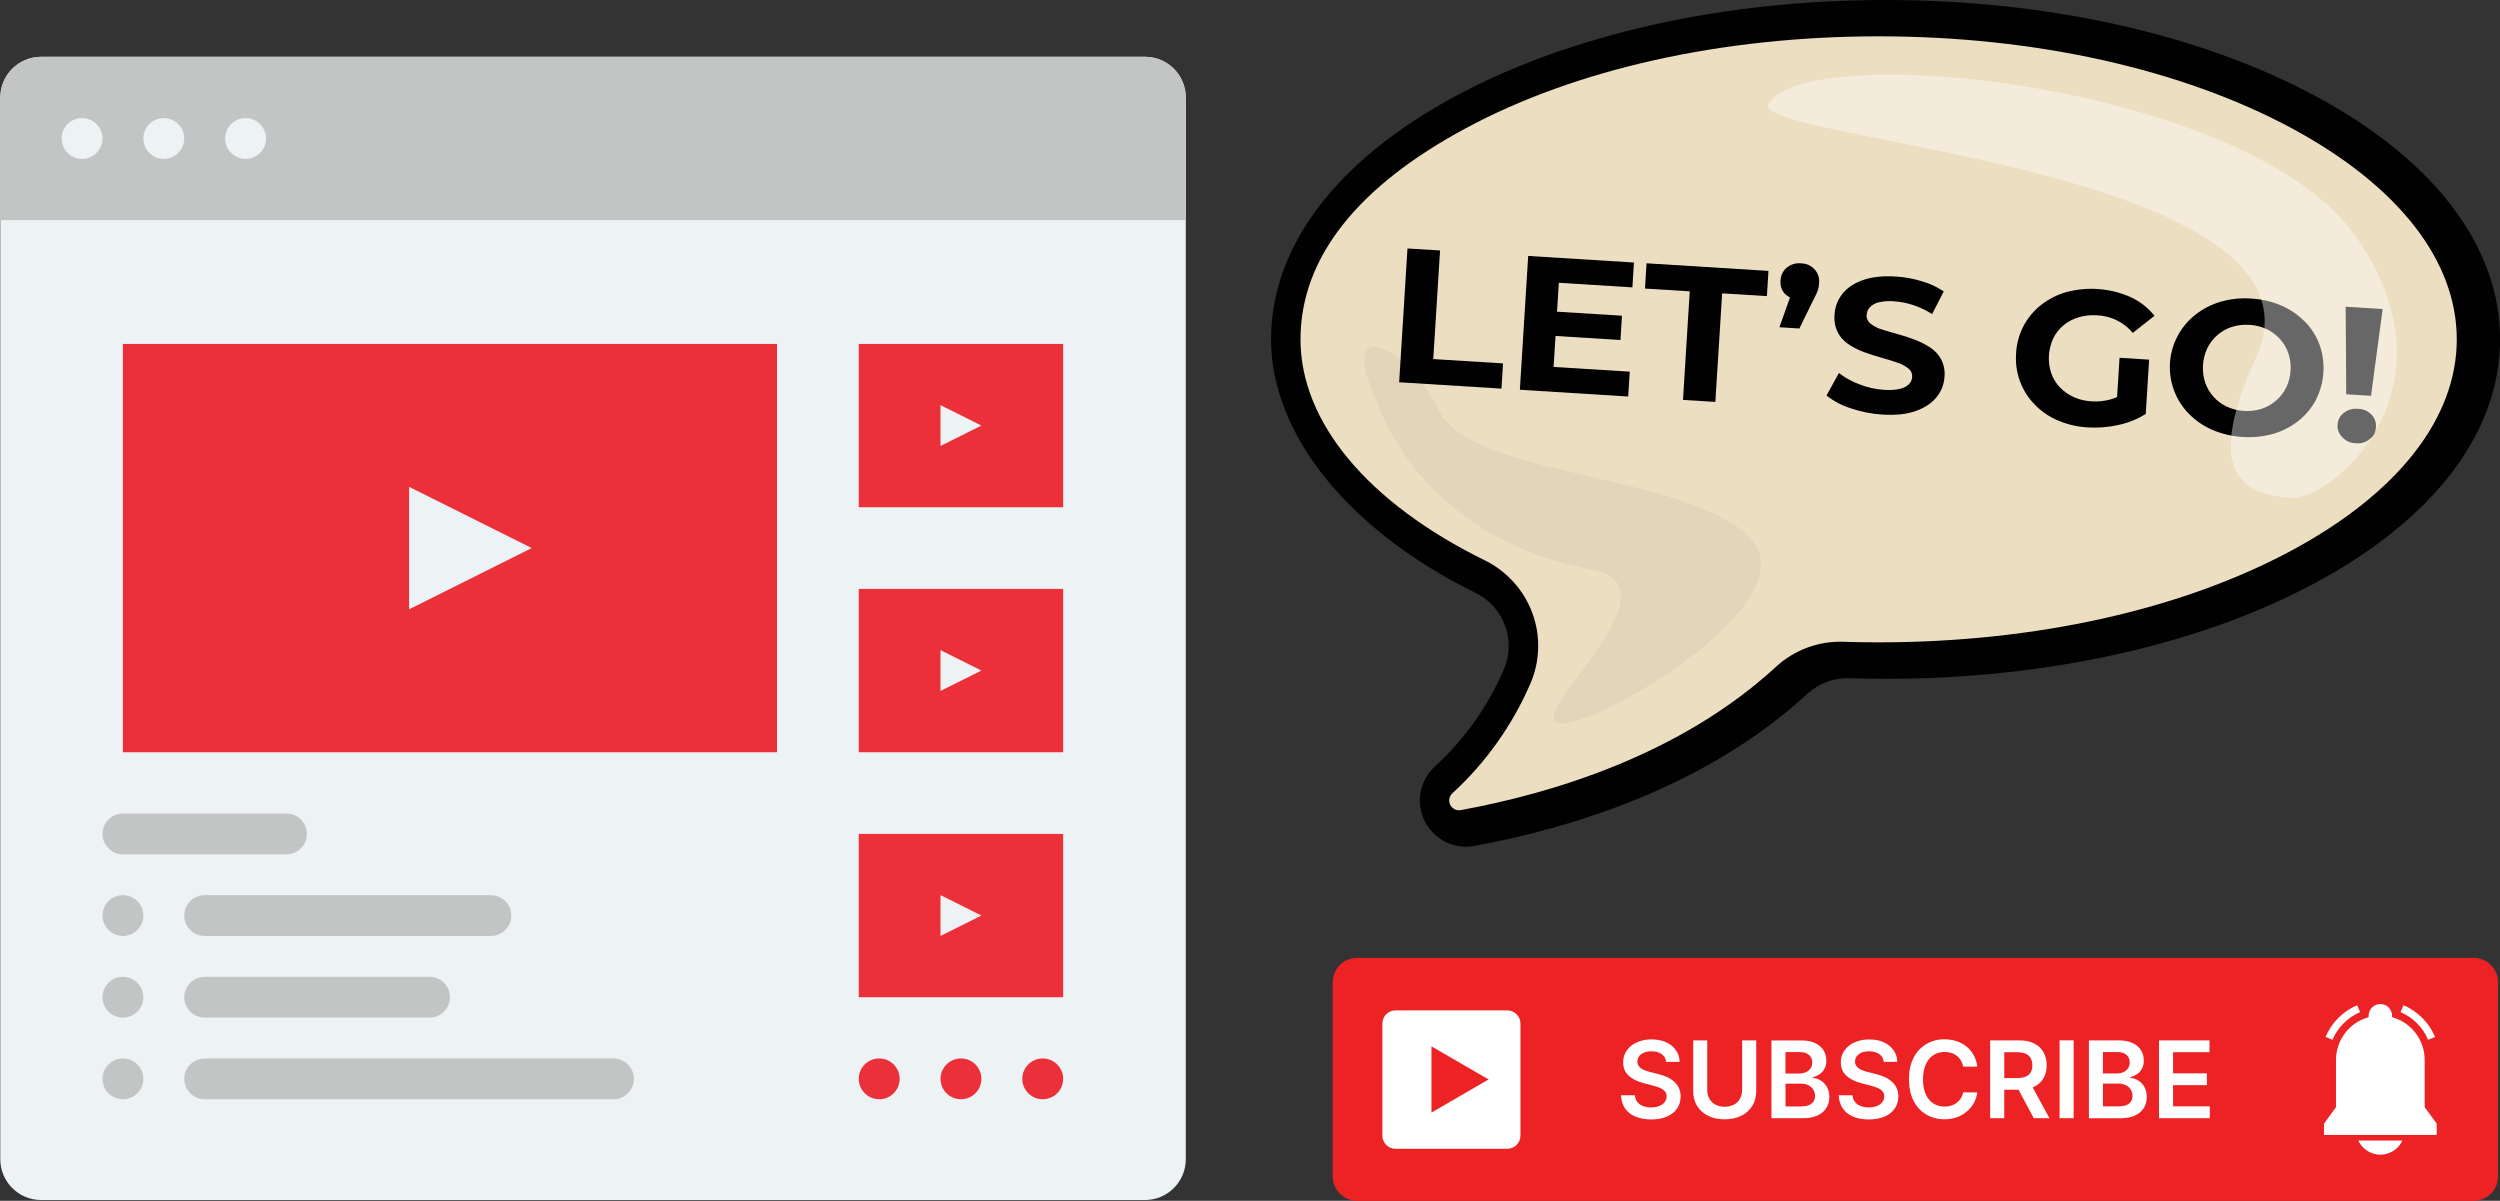 <?xml version="1.0" encoding="UTF-8"?>
<svg id="Layer_2" data-name="Layer 2" xmlns="http://www.w3.org/2000/svg" xmlns:xlink="http://www.w3.org/1999/xlink" viewBox="0 0 699.78 336.11">
  <rect x="0" y="0" width="699.78" height="336.11" fill="#333333" stroke="none"/>
  <defs>
    <style>
      .cls-1 {
        clip-path: url(#clippath-2);
      }

      .cls-2 {
        fill: #010101;
      }

      .cls-2, .cls-3, .cls-4, .cls-5, .cls-6, .cls-7, .cls-8, .cls-9, .cls-10, .cls-11 {
        stroke-width: 0px;
      }

      .cls-3 {
        fill: #eb303a;
      }

      .cls-4 {
        fill: #ecdec1;
      }

      .cls-5 {
        fill: none;
      }

      .cls-12 {
        clip-path: url(#clippath-1);
      }

      .cls-6 {
        fill: #fff;
      }

      .cls-13 {
        clip-path: url(#clippath);
      }

      .cls-7 {
        fill: #ed2224;
      }

      .cls-8 {
        fill: #c3c5c4;
      }

      .cls-14 {
        clip-path: url(#clippath-3);
      }

      .cls-9 {
        fill: rgba(29, 29, 27, .05);
      }

      .cls-10 {
        fill: rgba(255, 255, 255, .4);
      }

      .cls-11 {
        fill: #edf2f4;
      }
    </style>
    <clipPath id="clippath">
      <rect class="cls-5" y="15.91" width="332" height="320"/>
    </clipPath>
    <clipPath id="clippath-1">
      <rect class="cls-5" y="15.91" width="332" height="45.74"/>
    </clipPath>
    <clipPath id="clippath-2">
      <rect class="cls-5" x="355.78" width="344" height="237"/>
    </clipPath>
    <clipPath id="clippath-3">
      <rect class="cls-5" x="372.64" y="268.11" width="327" height="68"/>
    </clipPath>
  </defs>
  <g id="Layer_1-2" data-name="Layer 1">
    <g>
      <g class="cls-13">
        <path class="cls-11" d="m11.53,335.9h308.95c6.32,0,11.44-5.11,11.44-11.43V27.33c0-6.31-5.13-11.43-11.44-11.43H11.53C5.2,15.9.08,21.02.08,27.33v297.14c0,6.31,5.12,11.43,11.44,11.43"/>
      </g>
      <g class="cls-12">
        <path class="cls-8" d="m331.92,27.33v34.29H.08V27.33C.08,21.01,5.2,15.9,11.53,15.9h308.95c6.32,0,11.44,5.11,11.44,11.43"/>
      </g>
      <path class="cls-11" d="m74.46,38.76c0,3.16-2.56,5.71-5.72,5.71s-5.72-2.56-5.72-5.71,2.56-5.71,5.72-5.71,5.72,2.56,5.72,5.71"/>
      <path class="cls-11" d="m51.57,38.76c0,3.16-2.56,5.71-5.72,5.71s-5.72-2.56-5.72-5.71,2.56-5.71,5.72-5.71,5.72,2.56,5.72,5.71"/>
      <path class="cls-11" d="m28.69,38.76c0,3.16-2.56,5.71-5.72,5.71s-5.72-2.56-5.72-5.71,2.56-5.71,5.72-5.71,5.72,2.56,5.72,5.71"/>
      <path class="cls-3" d="m217.49,210.56H34.41v-114.29h183.08v114.29"/>
      <path class="cls-3" d="m297.59,141.98h-57.21v-45.71h57.21v45.71"/>
      <path class="cls-11" d="m114.51,170.56v-34.29l34.32,17.14-34.32,17.15Z"/>
      <path class="cls-8" d="m80.18,239.13h-45.77c-3.16,0-5.72-2.56-5.72-5.71s2.56-5.71,5.72-5.71h45.77c3.16,0,5.72,2.56,5.72,5.71s-2.56,5.71-5.72,5.71"/>
      <path class="cls-8" d="m137.39,261.98H57.3c-3.16,0-5.72-2.56-5.72-5.71s2.56-5.71,5.72-5.71h80.09c3.16,0,5.72,2.56,5.72,5.71s-2.56,5.71-5.72,5.71"/>
      <path class="cls-8" d="m120.23,284.84h-62.93c-3.16,0-5.72-2.56-5.72-5.71s2.56-5.71,5.72-5.71h62.93c3.16,0,5.72,2.56,5.72,5.71s-2.56,5.71-5.72,5.71"/>
      <path class="cls-8" d="m40.13,256.27c0,3.16-2.56,5.71-5.72,5.71s-5.72-2.56-5.72-5.71,2.56-5.71,5.72-5.71,5.72,2.56,5.72,5.71"/>
      <path class="cls-8" d="m40.13,279.13c0,3.16-2.56,5.71-5.72,5.71s-5.72-2.56-5.72-5.71,2.56-5.71,5.72-5.71,5.72,2.56,5.72,5.71"/>
      <path class="cls-8" d="m171.72,307.7H57.3c-3.16,0-5.72-2.56-5.72-5.71s2.56-5.71,5.72-5.71h114.42c3.16,0,5.72,2.56,5.72,5.71s-2.56,5.71-5.72,5.71"/>
      <path class="cls-8" d="m40.13,301.98c0,3.16-2.56,5.71-5.72,5.71s-5.72-2.56-5.72-5.71,2.56-5.71,5.72-5.71,5.72,2.56,5.72,5.71"/>
      <path class="cls-11" d="m263.26,113.41l11.44,5.71-11.44,5.71v-11.43Z"/>
      <path class="cls-3" d="m297.59,210.56h-57.21v-45.72h57.21v45.72"/>
      <path class="cls-11" d="m263.26,181.98l11.44,5.71-11.44,5.71v-11.43Z"/>
      <path class="cls-3" d="m297.59,279.13h-57.21v-45.71h57.21v45.71"/>
      <path class="cls-11" d="m263.26,250.56l11.44,5.71-11.44,5.71v-11.43Z"/>
      <path class="cls-3" d="m251.82,301.98c0,3.16-2.56,5.71-5.72,5.71s-5.72-2.56-5.72-5.71,2.56-5.71,5.72-5.71,5.72,2.56,5.72,5.71"/>
      <path class="cls-3" d="m274.7,301.98c0,3.16-2.56,5.71-5.72,5.71s-5.72-2.56-5.72-5.71,2.56-5.71,5.72-5.71,5.72,2.56,5.72,5.71"/>
      <path class="cls-3" d="m297.59,301.98c0,3.16-2.56,5.71-5.72,5.71s-5.72-2.56-5.72-5.71,2.56-5.71,5.72-5.71,5.72,2.56,5.72,5.71"/>
      <g class="cls-1">
        <path class="cls-2" d="m648.21,26.94C615.96,9.57,573.18,0,527.78,0s-88.19,9.57-120.44,26.94c-33.25,17.91-51.56,42.07-51.56,68.04s20.86,53.07,57.25,70.98c.95.46,1.84,1.01,2.69,1.65s1.61,1.34,2.32,2.13c.71.78,1.33,1.63,1.88,2.53s1,1.85,1.36,2.84c.37.99.64,2,.81,3.04.17,1.04.24,2.09.21,3.14-.03,1.06-.16,2.1-.39,3.13-.23,1.03-.55,2.03-.97,2.99-4.52,10.42-10.96,19.48-19.33,27.16-.95.88-1.76,1.88-2.42,3-.65,1.13-1.13,2.32-1.42,3.58-.3,1.27-.4,2.55-.3,3.84.09,1.29.37,2.55.84,3.76.47,1.21,1.11,2.32,1.92,3.34.81,1.02,1.74,1.89,2.82,2.63,1.07.74,2.22,1.3,3.47,1.69,1.24.39,2.51.58,3.81.58.81,0,1.61-.07,2.41-.22,26.71-4.9,64.58-16.26,93.21-42.59,1.58-1.47,3.39-2.58,5.42-3.33,2.03-.76,4.13-1.09,6.29-1.01,3.37.1,6.78.17,10.15.17,45.41,0,88.18-9.57,120.44-26.94,33.24-17.95,51.55-42.12,51.55-68.08s-18.31-50.14-51.56-68.04Z"/>
      </g>
      <path class="cls-4" d="m641.46,154.08c-30.8,16.59-71.85,25.72-115.61,25.72-3.25,0-6.55-.05-9.81-.16-1.73-.06-3.45.05-5.16.32-1.71.28-3.38.71-5,1.32-1.62.6-3.17,1.35-4.65,2.26-1.48.9-2.85,1.94-4.13,3.12-26.84,24.7-62.75,35.43-88.15,40.09-.61.12-1.19.05-1.75-.22s-.97-.68-1.26-1.24c-.28-.55-.36-1.14-.24-1.74.12-.61.41-1.12.87-1.53,4.66-4.28,8.83-8.99,12.49-14.15,3.67-5.16,6.76-10.64,9.28-16.44.34-.78.64-1.57.9-2.38.27-.8.49-1.62.68-2.45.18-.83.33-1.67.43-2.51.1-.84.17-1.68.2-2.53.02-.85,0-1.7-.05-2.54-.05-.85-.15-1.69-.29-2.53-.14-.83-.31-1.67-.53-2.48-.21-.82-.47-1.63-.77-2.43-.29-.8-.62-1.58-.99-2.34-.37-.76-.77-1.51-1.21-2.23-.44-.73-.91-1.43-1.42-2.11-.51-.68-1.04-1.33-1.61-1.96-.57-.63-1.17-1.23-1.79-1.81s-1.28-1.11-1.96-1.63-1.38-.99-2.1-1.44c-.72-.44-1.47-.85-2.23-1.22-32.76-16.11-51.57-38.67-51.57-61.84s16.42-43.05,46.22-59.08c30.79-16.61,71.85-25.75,115.6-25.75s84.81,9.16,115.61,25.72c29.81,16.05,46.22,37.04,46.22,59.1s-16.42,43.05-46.22,59.1Z"/>
      <path class="cls-2" d="m403.09,70.11l-9.12-.56-2.33,37.45,28.64,1.78.44-7.06-19.53-1.21,1.9-30.39Z"/>
      <path class="cls-2" d="m425.43,109.1l30.33,1.89.43-6.96-21.32-1.32.54-8.67,18.18,1.13.42-6.8-18.18-1.13.51-8.08,20.59,1.28.43-6.96-29.6-1.84-2.33,37.45Z"/>
      <path class="cls-2" d="m460.45,80.77l12.53.78-1.89,30.39,9.06.56,1.9-30.39,12.53.78.44-7.06-34.13-2.13-.44,7.06Z"/>
      <path class="cls-2" d="m504.13,73.71c-1.47-.14-2.79.26-3.95,1.18-.55.45-.98.99-1.3,1.63-.31.64-.48,1.32-.49,2.03-.07.69,0,1.37.23,2.03.23.66.58,1.24,1.07,1.74.4.39.85.7,1.35.95l-2.96,8.33,5.59.35,3.67-7.51c.51-.97.9-1.76,1.16-2.34.23-.5.4-1.02.52-1.55.08-.43.14-.87.16-1.31.08-.71,0-1.4-.22-2.07-.22-.68-.57-1.28-1.06-1.8-1.03-1.07-2.28-1.63-3.77-1.66Z"/>
      <path class="cls-2" d="m540.23,97.24c-1.35-.88-2.79-1.6-4.3-2.17-1.57-.6-3.17-1.12-4.79-1.56-1.61-.44-3.09-.88-4.41-1.3-1.16-.33-2.21-.88-3.16-1.63-.38-.3-.66-.66-.85-1.1-.19-.44-.27-.9-.22-1.38.05-.8.34-1.5.89-2.09.69-.7,1.52-1.16,2.47-1.38,1.43-.33,2.88-.43,4.34-.29,1.82.13,3.59.47,5.32,1.05,1.87.62,3.64,1.46,5.3,2.53l3.26-6.35c-1.9-1.27-3.95-2.22-6.14-2.85-2.36-.72-4.78-1.16-7.25-1.31-3.69-.23-6.79.1-9.3,1.01-2.51.9-4.41,2.2-5.72,3.89-1.32,1.69-2.04,3.6-2.16,5.74-.09.81-.07,1.61.06,2.42.14.8.38,1.57.72,2.31s.79,1.41,1.33,2.02c.54.61,1.15,1.14,1.84,1.58,1.36.91,2.81,1.65,4.35,2.2,1.59.58,3.18,1.09,4.77,1.53s3.05.89,4.38,1.35c1.16.36,2.22.91,3.18,1.65.38.29.67.66.86,1.09.19.44.27.9.22,1.37-.04.79-.34,1.46-.92,2.01-.72.65-1.57,1.07-2.52,1.27-1.44.31-2.9.4-4.37.27-2.39-.15-4.69-.66-6.92-1.53-2.08-.77-4-1.83-5.76-3.18l-3.47,6.31c2.04,1.59,4.3,2.78,6.77,3.56,2.91,1,5.89,1.59,8.96,1.77,3.7.22,6.81-.11,9.33-1.03,2.53-.92,4.45-2.21,5.77-3.89,1.34-1.65,2.07-3.54,2.19-5.67.17-1.73-.15-3.37-.95-4.92-.76-1.36-1.79-2.46-3.1-3.31Z"/>
      <path class="cls-2" d="m574.74,94.69c.69-1.42,1.65-2.63,2.86-3.64,1.25-1.03,2.66-1.77,4.21-2.23,1.7-.5,3.44-.69,5.2-.56,1.94.08,3.77.55,5.51,1.4,1.74.86,3.23,2.03,4.47,3.52l6.08-4.78c-1.83-2.28-4.07-4.03-6.72-5.26-2.83-1.24-5.79-1.98-8.87-2.22-3.08-.24-6.12.05-9.1.84-2.6.74-4.95,1.95-7.08,3.61-1.03.81-1.96,1.73-2.8,2.74-.83,1.01-1.55,2.1-2.16,3.27-.6,1.17-1.07,2.39-1.41,3.66-.34,1.27-.54,2.56-.6,3.88-.2,2.64.15,5.21,1.05,7.7.91,2.49,2.28,4.69,4.13,6.59,1.86,1.94,4.04,3.43,6.51,4.48,2.71,1.15,5.53,1.8,8.47,1.95,2.85.17,5.68-.06,8.46-.68,2.74-.58,5.3-1.61,7.67-3.1l.95-15.19-8.28-.52-.69,10.99c-.6.27-1.22.49-1.86.67-1.73.47-3.49.65-5.28.53-1.76-.09-3.44-.49-5.05-1.22-1.47-.67-2.76-1.58-3.87-2.75-1.08-1.16-1.89-2.49-2.4-3.99-.52-1.59-.72-3.22-.62-4.89.1-1.67.51-3.26,1.22-4.77l-.02-.04Z"/>
      <path class="cls-2" d="m645.09,89.98c-1.89-1.91-4.07-3.4-6.54-4.46-2.7-1.15-5.52-1.79-8.45-1.95-2.93-.21-5.8.09-8.62.92-2.58.77-4.94,1.99-7.05,3.67-.51.41-1,.84-1.46,1.29-.47.46-.91.94-1.32,1.44-.42.51-.8,1.03-1.17,1.57-.36.54-.69,1.1-.99,1.68-.3.58-.57,1.17-.82,1.78-.24.61-.44,1.23-.62,1.85-.18.63-.32,1.27-.43,1.91-.11.64-.18,1.29-.22,1.94-.04.65-.05,1.31-.02,1.96.03.65.09,1.3.18,1.94s.22,1.29.39,1.92c.17.64.36,1.26.59,1.86.23.61.48,1.21.78,1.8s.61,1.15.96,1.7c.35.55.73,1.08,1.14,1.59s.84,1,1.29,1.46c1.9,1.92,4.09,3.42,6.57,4.49,2.7,1.13,5.51,1.79,8.43,1.98,2.92.18,5.79-.11,8.61-.89,2.58-.76,4.93-1.96,7.05-3.64,2.05-1.62,3.68-3.59,4.89-5.9,1.22-2.41,1.91-4.96,2.08-7.65.17-2.69-.2-5.31-1.11-7.84-.92-2.43-2.29-4.58-4.11-6.43Zm-3.94,13.74c-.08,1.68-.49,3.27-1.22,4.78-.7,1.41-1.65,2.62-2.84,3.64-1.19,1.03-2.54,1.8-4.05,2.29-1.59.51-3.22.71-4.9.59-1.68-.09-3.29-.48-4.81-1.19-1.43-.66-2.68-1.58-3.73-2.75-1.04-1.17-1.82-2.48-2.34-3.96-.52-1.59-.72-3.23-.62-4.9s.51-3.27,1.22-4.78c.7-1.4,1.64-2.61,2.81-3.64,1.19-1.04,2.54-1.81,4.05-2.29,1.6-.51,3.24-.7,4.92-.58,1.67.08,3.27.48,4.79,1.18,1.43.67,2.67,1.58,3.73,2.75,1.06,1.16,1.84,2.48,2.36,3.96.54,1.58.75,3.21.63,4.88v.02Z"/>
      <path class="cls-2" d="m660.03,114.44c-1.47-.15-2.8.23-3.97,1.13-.53.39-.94.88-1.24,1.45s-.47,1.19-.51,1.85c-.09,1.37.35,2.54,1.32,3.52,1.04,1.08,2.3,1.64,3.8,1.68,1.48.15,2.79-.25,3.93-1.21,1.06-.86,1.62-1.97,1.69-3.33.06-.65-.03-1.28-.25-1.89-.22-.61-.56-1.15-1.02-1.6-1.03-1.04-2.28-1.57-3.74-1.6Z"/>
      <path class="cls-2" d="m656.74,110.36l6.94.43,3.25-24.29-10.35-.64.16,24.5Z"/>
      <path class="cls-10" d="m495.02,29.09c10.55-18.47,135.02-5.59,164.66,37.46,29.64,43.05-7.56,73.73-18.49,72.85-10.93-.89-25.68-4.58-9.75-39.14,24.57-53.34-142.3-60.88-136.41-71.17Z"/>
      <path class="cls-9" d="m385.42,112.49s11.65,38.09,60.06,46.88c26.09,4.73-18.89,41.1-9.2,43.05,9.69,1.94,71.68-34.34,53.28-52.21-18.41-17.86-77.51-16.61-86.69-35.18-9.17-18.56-29.07-27.66-17.45-2.54Z"/>
      <g class="cls-14">
        <path class="cls-7" d="m379.87,268.11h312.54c.45,0,.89.05,1.33.14.44.08.86.21,1.28.39.42.17.81.38,1.18.63s.71.53,1.03.85.6.66.85,1.03c.24.38.45.77.63,1.18.17.41.3.84.39,1.28.08.44.13.89.13,1.33v54.36c0,.45-.05.89-.13,1.33-.09.44-.22.87-.39,1.28-.17.42-.38.81-.63,1.18-.25.38-.53.72-.85,1.04s-.66.6-1.03.85c-.37.24-.76.46-1.18.63-.41.17-.84.3-1.28.39s-.88.13-1.33.13h-312.54c-.45,0-.89-.04-1.33-.13s-.86-.21-1.28-.39-.81-.39-1.18-.63c-.37-.25-.71-.53-1.03-.85s-.6-.66-.84-1.04c-.25-.37-.46-.76-.63-1.18-.17-.41-.3-.84-.39-1.28-.09-.44-.14-.88-.14-1.33v-54.36c0-.45.05-.89.14-1.33.08-.44.21-.86.39-1.28.17-.42.38-.81.63-1.18.24-.37.53-.71.84-1.03s.66-.6,1.03-.85.77-.46,1.18-.63.84-.3,1.28-.39c.44-.09.88-.14,1.33-.14Z"/>
      </g>
      <path class="cls-6" d="m652.9,291.06l-1.94-.82c.84-2,2.03-3.77,3.56-5.3,1.53-1.54,3.29-2.72,5.28-3.57l.82,1.94c-1.74.73-3.28,1.78-4.61,3.11-1.34,1.34-2.38,2.89-3.11,4.63h0Zm26.76,0l1.94-.82c-.84-2-2.03-3.77-3.56-5.3-1.53-1.54-3.29-2.72-5.28-3.57l-.82,1.94c1.74.73,3.28,1.78,4.61,3.11,1.34,1.34,2.38,2.89,3.11,4.63h0Zm-.96,18.84v-13.17c0-.68-.05-1.35-.16-2.02s-.27-1.32-.49-1.96c-.21-.65-.48-1.27-.8-1.86-.32-.6-.68-1.17-1.09-1.71-.41-.54-.86-1.04-1.35-1.51-.49-.46-1.02-.89-1.58-1.27-.56-.38-1.15-.71-1.76-.99-.61-.28-1.25-.51-1.9-.69v-.4c0-.44-.08-.85-.25-1.26s-.41-.76-.71-1.07-.67-.55-1.07-.71c-.41-.17-.82-.25-1.26-.24-.44,0-.85.08-1.26.25s-.76.4-1.06.71c-.31.31-.55.66-.71,1.06-.17.41-.25.82-.25,1.26v.4c-.65.18-1.28.41-1.9.69s-1.2.61-1.76.99c-.56.38-1.09.8-1.58,1.27-.49.46-.94.96-1.35,1.51-.41.54-.77,1.1-1.09,1.7s-.58,1.22-.8,1.86c-.21.65-.38,1.3-.49,1.97-.11.67-.16,1.34-.16,2.02v13.18l-3.35,4.61v3.16h31.54v-3.16l-3.35-4.61Zm-12.42,13.31c.65,0,1.29-.09,1.91-.28.62-.18,1.21-.45,1.76-.8s1.03-.77,1.46-1.26c.43-.49.78-1.03,1.05-1.63h-12.35c.27.59.62,1.13,1.05,1.63.43.49.92.91,1.46,1.26s1.14.61,1.76.8c.63.18,1.26.28,1.91.28Zm-197.81-20.59c-.63-.51-1.31-.92-2.05-1.23-.77-.33-1.56-.59-2.37-.78l-2.04-.51c-.45-.11-.89-.24-1.32-.39-.42-.15-.82-.34-1.2-.58-.35-.21-.64-.49-.85-.84-.22-.36-.32-.76-.31-1.18,0-.54.16-1.02.47-1.45.36-.46.81-.8,1.35-1.01.68-.27,1.38-.39,2.11-.38,1.17,0,2.11.26,2.85.78.76.52,1.17,1.24,1.24,2.17h3.79c0-1.19-.34-2.28-1.03-3.26-.71-.99-1.63-1.73-2.74-2.22-1.16-.54-2.52-.8-4.06-.8-1.42-.03-2.78.24-4.08.8-1.15.49-2.1,1.24-2.84,2.25-.72,1.01-1.07,2.13-1.05,3.36,0,1.56.52,2.81,1.55,3.75,1.04.94,2.45,1.64,4.24,2.1l2.47.64c.7.17,1.38.4,2.04.68.53.21.98.52,1.36.94.35.4.52.88.5,1.41,0,.61-.18,1.16-.56,1.64-.41.5-.92.86-1.52,1.08-.72.28-1.48.4-2.26.39-.76.02-1.5-.11-2.22-.37-.64-.23-1.18-.6-1.61-1.13-.44-.56-.67-1.19-.7-1.9h-3.89c.06,1.45.43,2.67,1.13,3.68.74,1.05,1.71,1.81,2.91,2.29,1.24.52,2.71.79,4.4.79s3.22-.27,4.45-.82c1.23-.55,2.17-1.3,2.82-2.27.67-1.02,1-2.14.97-3.36.02-.86-.16-1.68-.53-2.46-.35-.7-.83-1.3-1.44-1.79Zm19.16,2.49c.02.86-.18,1.67-.59,2.43-.4.72-.96,1.27-1.69,1.66-.82.4-1.68.6-2.59.6s-1.77-.2-2.59-.6c-.72-.39-1.29-.94-1.69-1.66-.42-.76-.61-1.56-.6-2.43v-13.89h-3.93v14.22c0,1.56.36,2.93,1.09,4.11.76,1.22,1.79,2.15,3.08,2.77,1.32.66,2.87.99,4.65.99s3.32-.33,4.64-.99c1.29-.63,2.32-1.55,3.08-2.77.73-1.18,1.1-2.55,1.1-4.11v-14.22h-3.94v13.89Zm23.74-.88c.45.78.68,1.72.68,2.83.02,1.09-.26,2.1-.81,3.03-.55.9-1.36,1.61-2.46,2.13-1.09.52-2.47.78-4.14.78h-8.79v-21.77h8.32c1.57,0,2.88.25,3.92.74,1.04.49,1.82,1.17,2.34,2.02.54.89.79,1.85.78,2.89.03.8-.15,1.56-.51,2.27-.33.62-.79,1.13-1.36,1.53-.59.4-1.23.68-1.92.84v.21c.8.05,1.54.28,2.22.71.73.45,1.31,1.06,1.73,1.81h.01Zm-11.59-3.74h3.89c.64,0,1.25-.12,1.83-.38.53-.23.96-.59,1.29-1.07.33-.5.49-1.05.47-1.65.03-.83-.27-1.53-.89-2.08-.59-.55-1.46-.82-2.63-.82h-3.97v6.01Zm8.27,6.27c0-.63-.15-1.21-.48-1.75-.33-.54-.79-.95-1.35-1.23-.67-.32-1.36-.47-2.1-.45h-4.33v6.38h4.23c1.43,0,2.46-.28,3.1-.82.66-.56.97-1.27.94-2.14h0Zm21.34-4.14c-.62-.51-1.3-.92-2.05-1.23-.77-.33-1.56-.59-2.37-.78l-2.03-.51c-.45-.1-.9-.24-1.33-.39-.42-.15-.82-.34-1.2-.58-.35-.21-.64-.49-.85-.84-.22-.36-.32-.76-.31-1.18,0-.54.16-1.02.47-1.45.36-.46.81-.8,1.35-1.01.68-.27,1.38-.39,2.11-.37,1.17,0,2.11.26,2.85.78.76.52,1.17,1.24,1.24,2.17h3.79c0-1.19-.34-2.28-1.03-3.26-.71-.99-1.63-1.73-2.74-2.22-1.16-.54-2.52-.8-4.05-.8-1.42-.03-2.78.24-4.08.8-1.16.49-2.1,1.24-2.85,2.25-.72,1.01-1.07,2.13-1.04,3.37,0,1.56.52,2.81,1.55,3.74,1.03.94,2.45,1.64,4.24,2.1l2.47.64c.7.17,1.38.4,2.04.67.53.21.98.52,1.36.94.34.41.51.88.49,1.41,0,.61-.18,1.16-.56,1.64-.41.5-.92.86-1.52,1.08-.73.28-1.48.41-2.26.39-.76.01-1.5-.11-2.22-.38-.64-.23-1.18-.6-1.61-1.13-.43-.56-.67-1.19-.7-1.89h-3.87c.05,1.44.43,2.67,1.13,3.68.74,1.05,1.71,1.81,2.9,2.29,1.24.53,2.71.79,4.4.79s3.22-.27,4.45-.82c1.23-.54,2.17-1.3,2.82-2.26.68-1.02,1-2.14.98-3.36.02-.86-.16-1.69-.53-2.47-.35-.7-.84-1.3-1.45-1.8h0Zm11.79-7.27c.96-.61,2.01-.91,3.14-.89.64,0,1.26.08,1.86.27.57.17,1.08.44,1.55.8.46.36.84.79,1.14,1.29.32.54.53,1.12.63,1.73h3.97c-.14-1.14-.48-2.22-1.04-3.23-.51-.93-1.18-1.73-2.01-2.4-.83-.67-1.76-1.17-2.77-1.49-1.09-.35-2.22-.52-3.37-.51-1.82-.03-3.52.41-5.09,1.33-1.55.93-2.74,2.21-3.55,3.83-.87,1.67-1.3,3.68-1.3,6.02s.43,4.35,1.29,6.02c.81,1.63,1.99,2.91,3.54,3.84,1.5.89,3.2,1.33,5.11,1.33,1.21.02,2.39-.18,3.53-.58,1.03-.36,1.95-.91,2.77-1.62,1.63-1.41,2.59-3.18,2.89-5.31l-3.96-.02c-.11.61-.33,1.18-.66,1.7-.31.49-.69.91-1.16,1.25-.46.35-.98.6-1.54.77-.59.18-1.2.27-1.83.26-1.13.02-2.17-.27-3.13-.86-.91-.58-1.62-1.44-2.14-2.57s-.78-2.54-.78-4.2c0-1.64.26-3.02.78-4.16.45-1.08,1.16-1.95,2.13-2.6h0Zm27.79,9.02l4.7,8.63h-4.39l-4.27-7.97h-4v7.97h-3.94v-21.78h8.16c1.67,0,3.07.29,4.2.88,1.11.55,1.97,1.36,2.58,2.44.58,1.05.88,2.27.88,3.65s-.3,2.6-.89,3.63c-.63,1.07-1.49,1.85-2.61,2.37-.15.06-.28.13-.43.19h.01Zm-7.96-2.61h3.63c.98,0,1.78-.14,2.4-.41.6-.24,1.06-.65,1.39-1.2.32-.61.47-1.26.45-1.95.02-.7-.14-1.36-.46-1.98-.32-.58-.79-.99-1.39-1.26-.62-.29-1.42-.43-2.41-.43h-3.6v7.23Zm15.49,11.24h3.94v-21.79h-3.94v21.79Zm23.73-8.76c.45.78.68,1.72.68,2.83.02,1.09-.26,2.1-.81,3.03-.55.9-1.36,1.61-2.46,2.13-1.09.52-2.47.78-4.14.78h-8.79v-21.79h8.32c1.57,0,2.88.25,3.92.74,1.04.49,1.82,1.17,2.34,2.02.54.89.8,1.85.78,2.89.03.8-.15,1.56-.51,2.27-.33.62-.79,1.13-1.37,1.53-.59.4-1.23.68-1.92.84v.21c.8.05,1.54.28,2.22.71.73.45,1.32,1.06,1.74,1.81v.02Zm-11.59-3.76h3.9c.64.01,1.25-.11,1.83-.38.53-.23.96-.59,1.29-1.07.33-.5.49-1.05.47-1.65.02-.83-.27-1.53-.89-2.08-.59-.55-1.46-.82-2.63-.82h-3.98v6.01Zm8.27,6.27c.01-.63-.15-1.21-.47-1.75-.33-.54-.79-.95-1.36-1.23-.66-.32-1.36-.47-2.1-.45h-4.34v6.38h4.24c1.43,0,2.46-.27,3.1-.82.66-.56.96-1.27.93-2.14h0Zm11.36,2.94v-5.94h9.46v-3.31h-9.46v-5.91h10.19v-3.31h-14.13v21.77h14.21v-3.31h-10.28Zm-182.68-23.17v31.34c0,.49-.09.96-.28,1.42s-.46.85-.8,1.2c-.34.35-.74.61-1.2.8-.45.19-.92.28-1.41.28h-31.27c-.49,0-.96-.09-1.41-.28s-.85-.45-1.2-.8-.61-.74-.8-1.2-.28-.93-.28-1.42v-31.34c0-.49.09-.96.28-1.42s.45-.85.8-1.2.74-.61,1.2-.8.92-.28,1.41-.28h31.27c.49,0,.96.09,1.41.28.45.19.85.45,1.2.8.34.34.61.74.8,1.2s.28.93.28,1.42Zm-8.89,15.64l-16.02-9.27v18.53l16.02-9.27Z"/>
    </g>
  </g>
</svg>